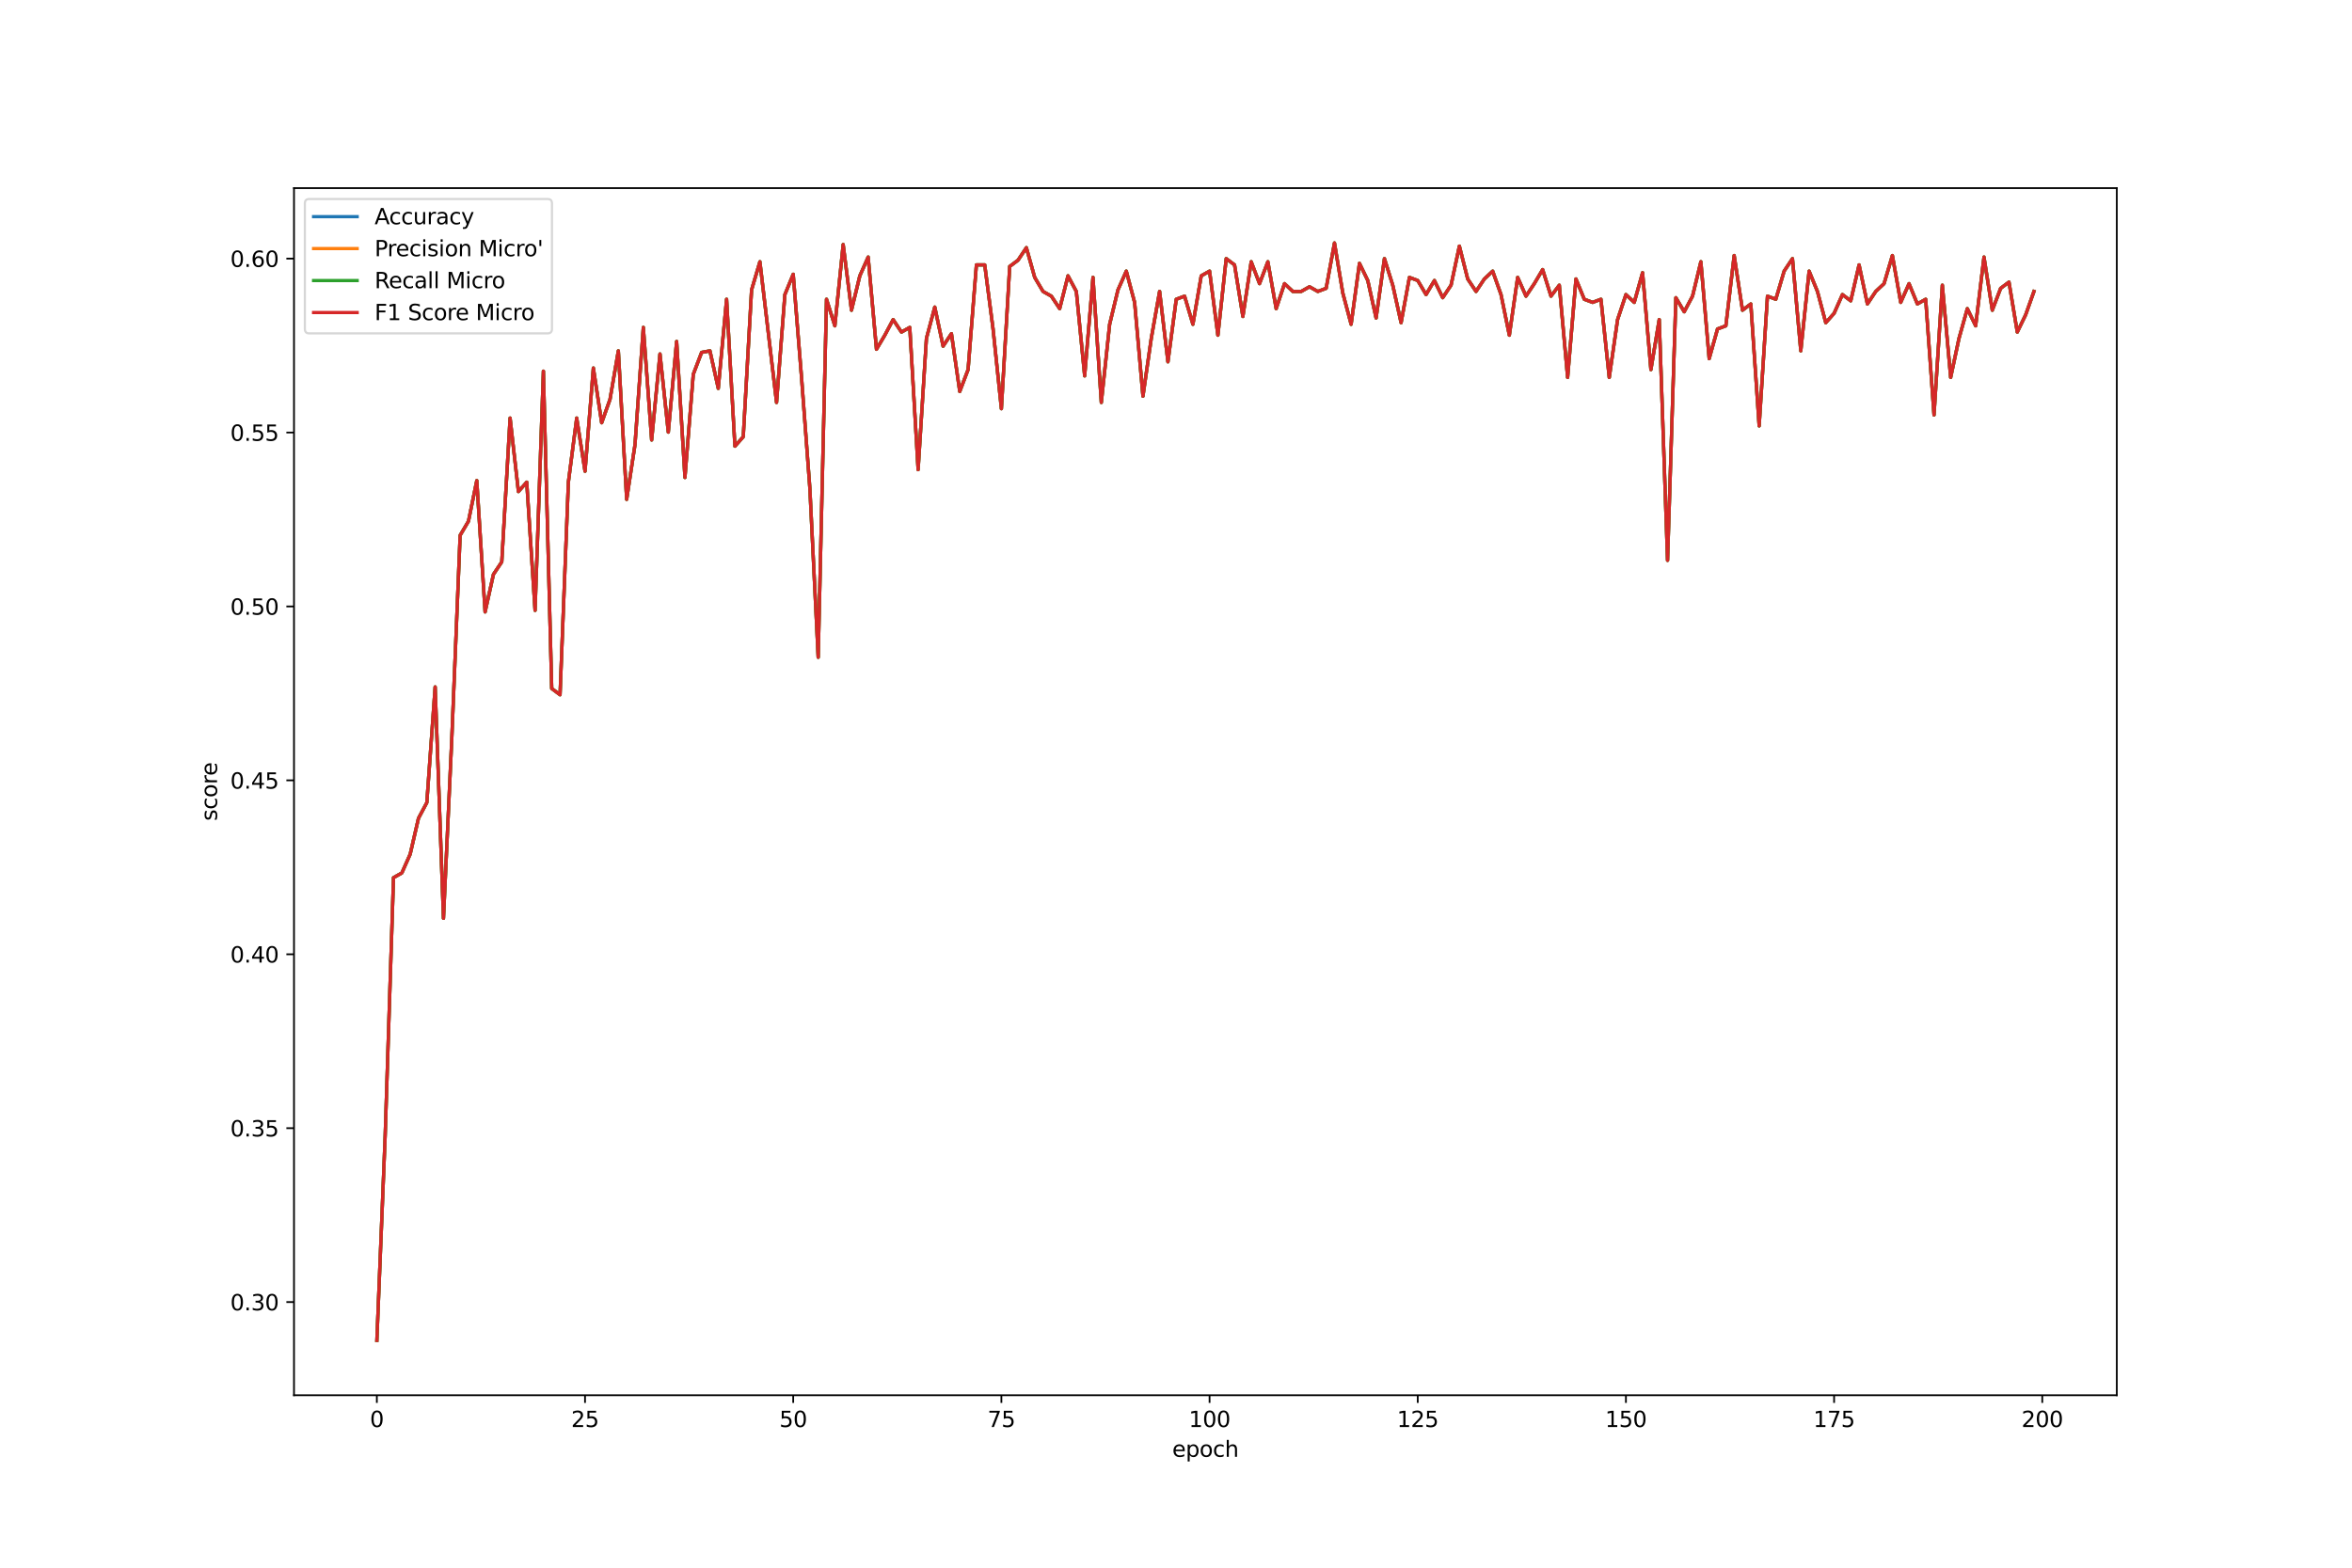 <?xml version="1.0" encoding="utf-8" standalone="no"?>
<!DOCTYPE svg PUBLIC "-//W3C//DTD SVG 1.1//EN"
  "http://www.w3.org/Graphics/SVG/1.1/DTD/svg11.dtd">
<svg xmlns:xlink="http://www.w3.org/1999/xlink" width="1080pt" height="720pt" viewBox="0 0 1080 720" xmlns="http://www.w3.org/2000/svg" version="1.1">
 <defs>
  <style type="text/css">*{stroke-linejoin: round; stroke-linecap: butt}</style>
 </defs>
 <g id="figure_1">
  <g id="patch_1">
   <path d="M 0 720 
L 1080 720 
L 1080 0 
L 0 0 
z
" style="fill: #ffffff"/>
  </g>
  <g id="axes_1">
   <g id="patch_2">
    <path d="M 135 640.8 
L 972 640.8 
L 972 86.4 
L 135 86.4 
z
" style="fill: #ffffff"/>
   </g>
   <g id="matplotlib.axis_1">
    <g id="xtick_1">
     <g id="line2d_1">
      <defs>
       <path id="me32372f3e8" d="M 0 0 
L 0 3.5 
" style="stroke: #000000; stroke-width: 0.8"/>
      </defs>
      <g>
       <use xlink:href="#me32372f3e8" x="173.045" y="640.8" style="stroke: #000000; stroke-width: 0.8"/>
      </g>
     </g>
     <g id="text_1">
      <!-- 0 -->
      <g transform="translate(169.864 655.398) scale(0.1 -0.1)">
       <defs>
        <path id="DejaVuSans-30" d="M 2034 4250 
Q 1547 4250 1301 3770 
Q 1056 3291 1056 2328 
Q 1056 1369 1301 889 
Q 1547 409 2034 409 
Q 2525 409 2770 889 
Q 3016 1369 3016 2328 
Q 3016 3291 2770 3770 
Q 2525 4250 2034 4250 
z
M 2034 4750 
Q 2819 4750 3233 4129 
Q 3647 3509 3647 2328 
Q 3647 1150 3233 529 
Q 2819 -91 2034 -91 
Q 1250 -91 836 529 
Q 422 1150 422 2328 
Q 422 3509 836 4129 
Q 1250 4750 2034 4750 
z
" transform="scale(0.016)"/>
       </defs>
       <use xlink:href="#DejaVuSans-30"/>
      </g>
     </g>
    </g>
    <g id="xtick_2">
     <g id="line2d_2">
      <g>
       <use xlink:href="#me32372f3e8" x="268.637" y="640.8" style="stroke: #000000; stroke-width: 0.8"/>
      </g>
     </g>
     <g id="text_2">
      <!-- 25 -->
      <g transform="translate(262.275 655.398) scale(0.1 -0.1)">
       <defs>
        <path id="DejaVuSans-32" d="M 1228 531 
L 3431 531 
L 3431 0 
L 469 0 
L 469 531 
Q 828 903 1448 1529 
Q 2069 2156 2228 2338 
Q 2531 2678 2651 2914 
Q 2772 3150 2772 3378 
Q 2772 3750 2511 3984 
Q 2250 4219 1831 4219 
Q 1534 4219 1204 4116 
Q 875 4013 500 3803 
L 500 4441 
Q 881 4594 1212 4672 
Q 1544 4750 1819 4750 
Q 2544 4750 2975 4387 
Q 3406 4025 3406 3419 
Q 3406 3131 3298 2873 
Q 3191 2616 2906 2266 
Q 2828 2175 2409 1742 
Q 1991 1309 1228 531 
z
" transform="scale(0.016)"/>
        <path id="DejaVuSans-35" d="M 691 4666 
L 3169 4666 
L 3169 4134 
L 1269 4134 
L 1269 2991 
Q 1406 3038 1543 3061 
Q 1681 3084 1819 3084 
Q 2600 3084 3056 2656 
Q 3513 2228 3513 1497 
Q 3513 744 3044 326 
Q 2575 -91 1722 -91 
Q 1428 -91 1123 -41 
Q 819 9 494 109 
L 494 744 
Q 775 591 1075 516 
Q 1375 441 1709 441 
Q 2250 441 2565 725 
Q 2881 1009 2881 1497 
Q 2881 1984 2565 2268 
Q 2250 2553 1709 2553 
Q 1456 2553 1204 2497 
Q 953 2441 691 2322 
L 691 4666 
z
" transform="scale(0.016)"/>
       </defs>
       <use xlink:href="#DejaVuSans-32"/>
       <use xlink:href="#DejaVuSans-35" x="63.623"/>
      </g>
     </g>
    </g>
    <g id="xtick_3">
     <g id="line2d_3">
      <g>
       <use xlink:href="#me32372f3e8" x="364.229" y="640.8" style="stroke: #000000; stroke-width: 0.8"/>
      </g>
     </g>
     <g id="text_3">
      <!-- 50 -->
      <g transform="translate(357.866 655.398) scale(0.1 -0.1)">
       <use xlink:href="#DejaVuSans-35"/>
       <use xlink:href="#DejaVuSans-30" x="63.623"/>
      </g>
     </g>
    </g>
    <g id="xtick_4">
     <g id="line2d_4">
      <g>
       <use xlink:href="#me32372f3e8" x="459.82" y="640.8" style="stroke: #000000; stroke-width: 0.8"/>
      </g>
     </g>
     <g id="text_4">
      <!-- 75 -->
      <g transform="translate(453.458 655.398) scale(0.1 -0.1)">
       <defs>
        <path id="DejaVuSans-37" d="M 525 4666 
L 3525 4666 
L 3525 4397 
L 1831 0 
L 1172 0 
L 2766 4134 
L 525 4134 
L 525 4666 
z
" transform="scale(0.016)"/>
       </defs>
       <use xlink:href="#DejaVuSans-37"/>
       <use xlink:href="#DejaVuSans-35" x="63.623"/>
      </g>
     </g>
    </g>
    <g id="xtick_5">
     <g id="line2d_5">
      <g>
       <use xlink:href="#me32372f3e8" x="555.412" y="640.8" style="stroke: #000000; stroke-width: 0.8"/>
      </g>
     </g>
     <g id="text_5">
      <!-- 100 -->
      <g transform="translate(545.868 655.398) scale(0.1 -0.1)">
       <defs>
        <path id="DejaVuSans-31" d="M 794 531 
L 1825 531 
L 1825 4091 
L 703 3866 
L 703 4441 
L 1819 4666 
L 2450 4666 
L 2450 531 
L 3481 531 
L 3481 0 
L 794 0 
L 794 531 
z
" transform="scale(0.016)"/>
       </defs>
       <use xlink:href="#DejaVuSans-31"/>
       <use xlink:href="#DejaVuSans-30" x="63.623"/>
       <use xlink:href="#DejaVuSans-30" x="127.246"/>
      </g>
     </g>
    </g>
    <g id="xtick_6">
     <g id="line2d_6">
      <g>
       <use xlink:href="#me32372f3e8" x="651.003" y="640.8" style="stroke: #000000; stroke-width: 0.8"/>
      </g>
     </g>
     <g id="text_6">
      <!-- 125 -->
      <g transform="translate(641.46 655.398) scale(0.1 -0.1)">
       <use xlink:href="#DejaVuSans-31"/>
       <use xlink:href="#DejaVuSans-32" x="63.623"/>
       <use xlink:href="#DejaVuSans-35" x="127.246"/>
      </g>
     </g>
    </g>
    <g id="xtick_7">
     <g id="line2d_7">
      <g>
       <use xlink:href="#me32372f3e8" x="746.595" y="640.8" style="stroke: #000000; stroke-width: 0.8"/>
      </g>
     </g>
     <g id="text_7">
      <!-- 150 -->
      <g transform="translate(737.051 655.398) scale(0.1 -0.1)">
       <use xlink:href="#DejaVuSans-31"/>
       <use xlink:href="#DejaVuSans-35" x="63.623"/>
       <use xlink:href="#DejaVuSans-30" x="127.246"/>
      </g>
     </g>
    </g>
    <g id="xtick_8">
     <g id="line2d_8">
      <g>
       <use xlink:href="#me32372f3e8" x="842.187" y="640.8" style="stroke: #000000; stroke-width: 0.8"/>
      </g>
     </g>
     <g id="text_8">
      <!-- 175 -->
      <g transform="translate(832.643 655.398) scale(0.1 -0.1)">
       <use xlink:href="#DejaVuSans-31"/>
       <use xlink:href="#DejaVuSans-37" x="63.623"/>
       <use xlink:href="#DejaVuSans-35" x="127.246"/>
      </g>
     </g>
    </g>
    <g id="xtick_9">
     <g id="line2d_9">
      <g>
       <use xlink:href="#me32372f3e8" x="937.778" y="640.8" style="stroke: #000000; stroke-width: 0.8"/>
      </g>
     </g>
     <g id="text_9">
      <!-- 200 -->
      <g transform="translate(928.234 655.398) scale(0.1 -0.1)">
       <use xlink:href="#DejaVuSans-32"/>
       <use xlink:href="#DejaVuSans-30" x="63.623"/>
       <use xlink:href="#DejaVuSans-30" x="127.246"/>
      </g>
     </g>
    </g>
    <g id="text_10">
     <!-- epoch -->
     <g transform="translate(538.272 669.077) scale(0.1 -0.1)">
      <defs>
       <path id="DejaVuSans-65" d="M 3597 1894 
L 3597 1613 
L 953 1613 
Q 991 1019 1311 708 
Q 1631 397 2203 397 
Q 2534 397 2845 478 
Q 3156 559 3463 722 
L 3463 178 
Q 3153 47 2828 -22 
Q 2503 -91 2169 -91 
Q 1331 -91 842 396 
Q 353 884 353 1716 
Q 353 2575 817 3079 
Q 1281 3584 2069 3584 
Q 2775 3584 3186 3129 
Q 3597 2675 3597 1894 
z
M 3022 2063 
Q 3016 2534 2758 2815 
Q 2500 3097 2075 3097 
Q 1594 3097 1305 2825 
Q 1016 2553 972 2059 
L 3022 2063 
z
" transform="scale(0.016)"/>
       <path id="DejaVuSans-70" d="M 1159 525 
L 1159 -1331 
L 581 -1331 
L 581 3500 
L 1159 3500 
L 1159 2969 
Q 1341 3281 1617 3432 
Q 1894 3584 2278 3584 
Q 2916 3584 3314 3078 
Q 3713 2572 3713 1747 
Q 3713 922 3314 415 
Q 2916 -91 2278 -91 
Q 1894 -91 1617 61 
Q 1341 213 1159 525 
z
M 3116 1747 
Q 3116 2381 2855 2742 
Q 2594 3103 2138 3103 
Q 1681 3103 1420 2742 
Q 1159 2381 1159 1747 
Q 1159 1113 1420 752 
Q 1681 391 2138 391 
Q 2594 391 2855 752 
Q 3116 1113 3116 1747 
z
" transform="scale(0.016)"/>
       <path id="DejaVuSans-6f" d="M 1959 3097 
Q 1497 3097 1228 2736 
Q 959 2375 959 1747 
Q 959 1119 1226 758 
Q 1494 397 1959 397 
Q 2419 397 2687 759 
Q 2956 1122 2956 1747 
Q 2956 2369 2687 2733 
Q 2419 3097 1959 3097 
z
M 1959 3584 
Q 2709 3584 3137 3096 
Q 3566 2609 3566 1747 
Q 3566 888 3137 398 
Q 2709 -91 1959 -91 
Q 1206 -91 779 398 
Q 353 888 353 1747 
Q 353 2609 779 3096 
Q 1206 3584 1959 3584 
z
" transform="scale(0.016)"/>
       <path id="DejaVuSans-63" d="M 3122 3366 
L 3122 2828 
Q 2878 2963 2633 3030 
Q 2388 3097 2138 3097 
Q 1578 3097 1268 2742 
Q 959 2388 959 1747 
Q 959 1106 1268 751 
Q 1578 397 2138 397 
Q 2388 397 2633 464 
Q 2878 531 3122 666 
L 3122 134 
Q 2881 22 2623 -34 
Q 2366 -91 2075 -91 
Q 1284 -91 818 406 
Q 353 903 353 1747 
Q 353 2603 823 3093 
Q 1294 3584 2113 3584 
Q 2378 3584 2631 3529 
Q 2884 3475 3122 3366 
z
" transform="scale(0.016)"/>
       <path id="DejaVuSans-68" d="M 3513 2113 
L 3513 0 
L 2938 0 
L 2938 2094 
Q 2938 2591 2744 2837 
Q 2550 3084 2163 3084 
Q 1697 3084 1428 2787 
Q 1159 2491 1159 1978 
L 1159 0 
L 581 0 
L 581 4863 
L 1159 4863 
L 1159 2956 
Q 1366 3272 1645 3428 
Q 1925 3584 2291 3584 
Q 2894 3584 3203 3211 
Q 3513 2838 3513 2113 
z
" transform="scale(0.016)"/>
      </defs>
      <use xlink:href="#DejaVuSans-65"/>
      <use xlink:href="#DejaVuSans-70" x="61.523"/>
      <use xlink:href="#DejaVuSans-6f" x="125"/>
      <use xlink:href="#DejaVuSans-63" x="186.182"/>
      <use xlink:href="#DejaVuSans-68" x="241.162"/>
     </g>
    </g>
   </g>
   <g id="matplotlib.axis_2">
    <g id="ytick_1">
     <g id="line2d_10">
      <defs>
       <path id="m7e1ed9455b" d="M 0 0 
L -3.5 0 
" style="stroke: #000000; stroke-width: 0.8"/>
      </defs>
      <g>
       <use xlink:href="#m7e1ed9455b" x="135" y="598.01" style="stroke: #000000; stroke-width: 0.8"/>
      </g>
     </g>
     <g id="text_11">
      <!-- 0.30 -->
      <g transform="translate(105.734 601.809) scale(0.1 -0.1)">
       <defs>
        <path id="DejaVuSans-2e" d="M 684 794 
L 1344 794 
L 1344 0 
L 684 0 
L 684 794 
z
" transform="scale(0.016)"/>
        <path id="DejaVuSans-33" d="M 2597 2516 
Q 3050 2419 3304 2112 
Q 3559 1806 3559 1356 
Q 3559 666 3084 287 
Q 2609 -91 1734 -91 
Q 1441 -91 1130 -33 
Q 819 25 488 141 
L 488 750 
Q 750 597 1062 519 
Q 1375 441 1716 441 
Q 2309 441 2620 675 
Q 2931 909 2931 1356 
Q 2931 1769 2642 2001 
Q 2353 2234 1838 2234 
L 1294 2234 
L 1294 2753 
L 1863 2753 
Q 2328 2753 2575 2939 
Q 2822 3125 2822 3475 
Q 2822 3834 2567 4026 
Q 2313 4219 1838 4219 
Q 1578 4219 1281 4162 
Q 984 4106 628 3988 
L 628 4550 
Q 988 4650 1302 4700 
Q 1616 4750 1894 4750 
Q 2613 4750 3031 4423 
Q 3450 4097 3450 3541 
Q 3450 3153 3228 2886 
Q 3006 2619 2597 2516 
z
" transform="scale(0.016)"/>
       </defs>
       <use xlink:href="#DejaVuSans-30"/>
       <use xlink:href="#DejaVuSans-2e" x="63.623"/>
       <use xlink:href="#DejaVuSans-33" x="95.41"/>
       <use xlink:href="#DejaVuSans-30" x="159.033"/>
      </g>
     </g>
    </g>
    <g id="ytick_2">
     <g id="line2d_11">
      <g>
       <use xlink:href="#m7e1ed9455b" x="135" y="518.138" style="stroke: #000000; stroke-width: 0.8"/>
      </g>
     </g>
     <g id="text_12">
      <!-- 0.35 -->
      <g transform="translate(105.734 521.938) scale(0.1 -0.1)">
       <use xlink:href="#DejaVuSans-30"/>
       <use xlink:href="#DejaVuSans-2e" x="63.623"/>
       <use xlink:href="#DejaVuSans-33" x="95.41"/>
       <use xlink:href="#DejaVuSans-35" x="159.033"/>
      </g>
     </g>
    </g>
    <g id="ytick_3">
     <g id="line2d_12">
      <g>
       <use xlink:href="#m7e1ed9455b" x="135" y="438.267" style="stroke: #000000; stroke-width: 0.8"/>
      </g>
     </g>
     <g id="text_13">
      <!-- 0.40 -->
      <g transform="translate(105.734 442.066) scale(0.1 -0.1)">
       <defs>
        <path id="DejaVuSans-34" d="M 2419 4116 
L 825 1625 
L 2419 1625 
L 2419 4116 
z
M 2253 4666 
L 3047 4666 
L 3047 1625 
L 3713 1625 
L 3713 1100 
L 3047 1100 
L 3047 0 
L 2419 0 
L 2419 1100 
L 313 1100 
L 313 1709 
L 2253 4666 
z
" transform="scale(0.016)"/>
       </defs>
       <use xlink:href="#DejaVuSans-30"/>
       <use xlink:href="#DejaVuSans-2e" x="63.623"/>
       <use xlink:href="#DejaVuSans-34" x="95.41"/>
       <use xlink:href="#DejaVuSans-30" x="159.033"/>
      </g>
     </g>
    </g>
    <g id="ytick_4">
     <g id="line2d_13">
      <g>
       <use xlink:href="#m7e1ed9455b" x="135" y="358.395" style="stroke: #000000; stroke-width: 0.8"/>
      </g>
     </g>
     <g id="text_14">
      <!-- 0.45 -->
      <g transform="translate(105.734 362.194) scale(0.1 -0.1)">
       <use xlink:href="#DejaVuSans-30"/>
       <use xlink:href="#DejaVuSans-2e" x="63.623"/>
       <use xlink:href="#DejaVuSans-34" x="95.41"/>
       <use xlink:href="#DejaVuSans-35" x="159.033"/>
      </g>
     </g>
    </g>
    <g id="ytick_5">
     <g id="line2d_14">
      <g>
       <use xlink:href="#m7e1ed9455b" x="135" y="278.523" style="stroke: #000000; stroke-width: 0.8"/>
      </g>
     </g>
     <g id="text_15">
      <!-- 0.50 -->
      <g transform="translate(105.734 282.322) scale(0.1 -0.1)">
       <use xlink:href="#DejaVuSans-30"/>
       <use xlink:href="#DejaVuSans-2e" x="63.623"/>
       <use xlink:href="#DejaVuSans-35" x="95.41"/>
       <use xlink:href="#DejaVuSans-30" x="159.033"/>
      </g>
     </g>
    </g>
    <g id="ytick_6">
     <g id="line2d_15">
      <g>
       <use xlink:href="#m7e1ed9455b" x="135" y="198.651" style="stroke: #000000; stroke-width: 0.8"/>
      </g>
     </g>
     <g id="text_16">
      <!-- 0.55 -->
      <g transform="translate(105.734 202.451) scale(0.1 -0.1)">
       <use xlink:href="#DejaVuSans-30"/>
       <use xlink:href="#DejaVuSans-2e" x="63.623"/>
       <use xlink:href="#DejaVuSans-35" x="95.41"/>
       <use xlink:href="#DejaVuSans-35" x="159.033"/>
      </g>
     </g>
    </g>
    <g id="ytick_7">
     <g id="line2d_16">
      <g>
       <use xlink:href="#m7e1ed9455b" x="135" y="118.779" style="stroke: #000000; stroke-width: 0.8"/>
      </g>
     </g>
     <g id="text_17">
      <!-- 0.60 -->
      <g transform="translate(105.734 122.579) scale(0.1 -0.1)">
       <defs>
        <path id="DejaVuSans-36" d="M 2113 2584 
Q 1688 2584 1439 2293 
Q 1191 2003 1191 1497 
Q 1191 994 1439 701 
Q 1688 409 2113 409 
Q 2538 409 2786 701 
Q 3034 994 3034 1497 
Q 3034 2003 2786 2293 
Q 2538 2584 2113 2584 
z
M 3366 4563 
L 3366 3988 
Q 3128 4100 2886 4159 
Q 2644 4219 2406 4219 
Q 1781 4219 1451 3797 
Q 1122 3375 1075 2522 
Q 1259 2794 1537 2939 
Q 1816 3084 2150 3084 
Q 2853 3084 3261 2657 
Q 3669 2231 3669 1497 
Q 3669 778 3244 343 
Q 2819 -91 2113 -91 
Q 1303 -91 875 529 
Q 447 1150 447 2328 
Q 447 3434 972 4092 
Q 1497 4750 2381 4750 
Q 2619 4750 2861 4703 
Q 3103 4656 3366 4563 
z
" transform="scale(0.016)"/>
       </defs>
       <use xlink:href="#DejaVuSans-30"/>
       <use xlink:href="#DejaVuSans-2e" x="63.623"/>
       <use xlink:href="#DejaVuSans-36" x="95.41"/>
       <use xlink:href="#DejaVuSans-30" x="159.033"/>
      </g>
     </g>
    </g>
    <g id="text_18">
     <!-- score -->
     <g transform="translate(99.655 377.033) rotate(-90) scale(0.1 -0.1)">
      <defs>
       <path id="DejaVuSans-73" d="M 2834 3397 
L 2834 2853 
Q 2591 2978 2328 3040 
Q 2066 3103 1784 3103 
Q 1356 3103 1142 2972 
Q 928 2841 928 2578 
Q 928 2378 1081 2264 
Q 1234 2150 1697 2047 
L 1894 2003 
Q 2506 1872 2764 1633 
Q 3022 1394 3022 966 
Q 3022 478 2636 193 
Q 2250 -91 1575 -91 
Q 1294 -91 989 -36 
Q 684 19 347 128 
L 347 722 
Q 666 556 975 473 
Q 1284 391 1588 391 
Q 1994 391 2212 530 
Q 2431 669 2431 922 
Q 2431 1156 2273 1281 
Q 2116 1406 1581 1522 
L 1381 1569 
Q 847 1681 609 1914 
Q 372 2147 372 2553 
Q 372 3047 722 3315 
Q 1072 3584 1716 3584 
Q 2034 3584 2315 3537 
Q 2597 3491 2834 3397 
z
" transform="scale(0.016)"/>
       <path id="DejaVuSans-72" d="M 2631 2963 
Q 2534 3019 2420 3045 
Q 2306 3072 2169 3072 
Q 1681 3072 1420 2755 
Q 1159 2438 1159 1844 
L 1159 0 
L 581 0 
L 581 3500 
L 1159 3500 
L 1159 2956 
Q 1341 3275 1631 3429 
Q 1922 3584 2338 3584 
Q 2397 3584 2469 3576 
Q 2541 3569 2628 3553 
L 2631 2963 
z
" transform="scale(0.016)"/>
      </defs>
      <use xlink:href="#DejaVuSans-73"/>
      <use xlink:href="#DejaVuSans-63" x="52.1"/>
      <use xlink:href="#DejaVuSans-6f" x="107.08"/>
      <use xlink:href="#DejaVuSans-72" x="168.262"/>
      <use xlink:href="#DejaVuSans-65" x="207.125"/>
     </g>
    </g>
   </g>
   <g id="line2d_17">
    <path d="M 173.045 615.6 
L 176.869 521.549 
L 180.693 403.087 
L 184.516 400.933 
L 188.34 392.318 
L 192.164 375.805 
L 195.987 368.626 
L 199.811 315.497 
L 203.635 421.754 
L 207.458 339.19 
L 211.282 245.856 
L 215.106 239.395 
L 218.929 220.728 
L 222.753 281.036 
L 226.577 263.805 
L 230.4 258.062 
L 234.224 192.01 
L 238.048 225.754 
L 241.871 221.446 
L 245.695 280.318 
L 249.519 170.472 
L 253.342 316.215 
L 257.166 319.087 
L 260.99 221.446 
L 264.813 192.01 
L 268.637 216.421 
L 272.461 169.036 
L 276.284 194.164 
L 280.108 183.395 
L 283.932 161.138 
L 287.755 229.344 
L 291.579 204.215 
L 295.403 150.369 
L 299.226 202.062 
L 303.05 162.574 
L 306.874 198.472 
L 310.697 156.831 
L 314.521 219.292 
L 318.345 171.908 
L 322.168 161.856 
L 325.992 161.138 
L 329.816 178.369 
L 333.639 137.446 
L 337.463 204.933 
L 341.287 200.626 
L 345.11 133.138 
L 348.934 120.215 
L 356.581 184.831 
L 360.405 135.292 
L 364.229 125.959 
L 368.052 173.344 
L 371.876 224.318 
L 375.7 301.856 
L 379.523 137.446 
L 383.347 149.651 
L 387.171 112.318 
L 390.994 142.472 
L 394.818 126.677 
L 398.642 118.062 
L 402.465 160.421 
L 406.289 153.959 
L 410.113 146.779 
L 413.936 152.523 
L 417.76 150.369 
L 421.584 215.703 
L 425.407 155.395 
L 429.231 141.036 
L 433.055 158.985 
L 436.878 153.241 
L 440.702 179.805 
L 444.526 169.754 
L 448.349 121.651 
L 452.173 121.651 
L 455.997 151.087 
L 459.82 187.703 
L 463.644 122.369 
L 467.468 119.497 
L 471.291 113.754 
L 475.115 127.395 
L 478.939 133.856 
L 482.762 136.01 
L 486.586 141.754 
L 490.41 126.677 
L 494.233 133.856 
L 498.057 172.626 
L 501.881 127.395 
L 505.704 184.831 
L 509.528 148.933 
L 513.352 133.138 
L 517.175 124.523 
L 520.999 138.882 
L 524.823 181.959 
L 528.646 155.395 
L 532.47 133.856 
L 536.294 166.164 
L 540.117 137.446 
L 543.941 136.01 
L 547.765 148.933 
L 551.588 126.677 
L 555.412 124.523 
L 559.235 153.959 
L 563.059 118.779 
L 566.883 121.651 
L 570.706 145.344 
L 574.53 120.215 
L 578.354 130.267 
L 582.177 120.215 
L 586.001 141.754 
L 589.825 130.267 
L 593.648 133.856 
L 597.472 133.856 
L 601.296 131.703 
L 605.119 133.856 
L 608.943 132.421 
L 612.767 111.6 
L 616.59 134.574 
L 620.414 148.933 
L 624.238 120.933 
L 628.061 128.831 
L 631.885 146.062 
L 635.709 118.779 
L 639.532 130.985 
L 643.356 148.215 
L 647.18 127.395 
L 651.003 128.831 
L 654.827 135.292 
L 658.651 128.831 
L 662.474 136.728 
L 666.298 130.985 
L 670.122 113.036 
L 673.945 128.113 
L 677.769 133.856 
L 681.593 128.113 
L 685.416 124.523 
L 689.24 135.292 
L 693.064 153.959 
L 696.887 127.395 
L 700.711 136.01 
L 704.535 130.267 
L 708.358 123.805 
L 712.182 136.01 
L 716.006 130.985 
L 719.829 173.344 
L 723.653 128.113 
L 727.477 137.446 
L 731.3 138.882 
L 735.124 137.446 
L 738.948 173.344 
L 742.771 146.779 
L 746.595 135.292 
L 750.419 138.882 
L 754.242 125.241 
L 758.066 169.754 
L 761.89 146.779 
L 765.713 257.344 
L 769.537 136.728 
L 773.361 143.19 
L 777.184 136.01 
L 781.008 120.215 
L 784.832 164.728 
L 788.655 151.087 
L 792.479 149.651 
L 796.303 117.344 
L 800.126 142.472 
L 803.95 139.6 
L 807.774 195.6 
L 811.597 136.01 
L 815.421 137.446 
L 819.245 124.523 
L 823.068 118.779 
L 826.892 161.138 
L 830.716 124.523 
L 834.539 133.856 
L 838.363 148.215 
L 842.187 143.908 
L 846.01 135.292 
L 849.834 138.164 
L 853.658 121.651 
L 857.481 139.6 
L 861.305 133.856 
L 865.129 130.267 
L 868.952 117.344 
L 872.776 138.882 
L 876.6 130.267 
L 880.423 139.6 
L 884.247 137.446 
L 888.071 190.574 
L 891.894 130.985 
L 895.718 173.344 
L 899.542 155.395 
L 903.365 141.754 
L 907.189 149.651 
L 911.013 118.062 
L 914.836 142.472 
L 918.66 132.421 
L 922.484 129.549 
L 926.307 152.523 
L 930.131 144.626 
L 933.955 133.856 
L 933.955 133.856 
" clip-path="url(#pfa669bad82)" style="fill: none; stroke: #1f77b4; stroke-width: 1.5; stroke-linecap: square"/>
   </g>
   <g id="line2d_18">
    <path d="M 173.045 615.6 
L 176.869 521.549 
L 180.693 403.087 
L 184.516 400.933 
L 188.34 392.318 
L 192.164 375.805 
L 195.987 368.626 
L 199.811 315.497 
L 203.635 421.754 
L 207.458 339.19 
L 211.282 245.856 
L 215.106 239.395 
L 218.929 220.728 
L 222.753 281.036 
L 226.577 263.805 
L 230.4 258.062 
L 234.224 192.01 
L 238.048 225.754 
L 241.871 221.446 
L 245.695 280.318 
L 249.519 170.472 
L 253.342 316.215 
L 257.166 319.087 
L 260.99 221.446 
L 264.813 192.01 
L 268.637 216.421 
L 272.461 169.036 
L 276.284 194.164 
L 280.108 183.395 
L 283.932 161.138 
L 287.755 229.344 
L 291.579 204.215 
L 295.403 150.369 
L 299.226 202.062 
L 303.05 162.574 
L 306.874 198.472 
L 310.697 156.831 
L 314.521 219.292 
L 318.345 171.908 
L 322.168 161.856 
L 325.992 161.138 
L 329.816 178.369 
L 333.639 137.446 
L 337.463 204.933 
L 341.287 200.626 
L 345.11 133.138 
L 348.934 120.215 
L 356.581 184.831 
L 360.405 135.292 
L 364.229 125.959 
L 368.052 173.344 
L 371.876 224.318 
L 375.7 301.856 
L 379.523 137.446 
L 383.347 149.651 
L 387.171 112.318 
L 390.994 142.472 
L 394.818 126.677 
L 398.642 118.062 
L 402.465 160.421 
L 406.289 153.959 
L 410.113 146.779 
L 413.936 152.523 
L 417.76 150.369 
L 421.584 215.703 
L 425.407 155.395 
L 429.231 141.036 
L 433.055 158.985 
L 436.878 153.241 
L 440.702 179.805 
L 444.526 169.754 
L 448.349 121.651 
L 452.173 121.651 
L 455.997 151.087 
L 459.82 187.703 
L 463.644 122.369 
L 467.468 119.497 
L 471.291 113.754 
L 475.115 127.395 
L 478.939 133.856 
L 482.762 136.01 
L 486.586 141.754 
L 490.41 126.677 
L 494.233 133.856 
L 498.057 172.626 
L 501.881 127.395 
L 505.704 184.831 
L 509.528 148.933 
L 513.352 133.138 
L 517.175 124.523 
L 520.999 138.882 
L 524.823 181.959 
L 528.646 155.395 
L 532.47 133.856 
L 536.294 166.164 
L 540.117 137.446 
L 543.941 136.01 
L 547.765 148.933 
L 551.588 126.677 
L 555.412 124.523 
L 559.235 153.959 
L 563.059 118.779 
L 566.883 121.651 
L 570.706 145.344 
L 574.53 120.215 
L 578.354 130.267 
L 582.177 120.215 
L 586.001 141.754 
L 589.825 130.267 
L 593.648 133.856 
L 597.472 133.856 
L 601.296 131.703 
L 605.119 133.856 
L 608.943 132.421 
L 612.767 111.6 
L 616.59 134.574 
L 620.414 148.933 
L 624.238 120.933 
L 628.061 128.831 
L 631.885 146.062 
L 635.709 118.779 
L 639.532 130.985 
L 643.356 148.215 
L 647.18 127.395 
L 651.003 128.831 
L 654.827 135.292 
L 658.651 128.831 
L 662.474 136.728 
L 666.298 130.985 
L 670.122 113.036 
L 673.945 128.113 
L 677.769 133.856 
L 681.593 128.113 
L 685.416 124.523 
L 689.24 135.292 
L 693.064 153.959 
L 696.887 127.395 
L 700.711 136.01 
L 704.535 130.267 
L 708.358 123.805 
L 712.182 136.01 
L 716.006 130.985 
L 719.829 173.344 
L 723.653 128.113 
L 727.477 137.446 
L 731.3 138.882 
L 735.124 137.446 
L 738.948 173.344 
L 742.771 146.779 
L 746.595 135.292 
L 750.419 138.882 
L 754.242 125.241 
L 758.066 169.754 
L 761.89 146.779 
L 765.713 257.344 
L 769.537 136.728 
L 773.361 143.19 
L 777.184 136.01 
L 781.008 120.215 
L 784.832 164.728 
L 788.655 151.087 
L 792.479 149.651 
L 796.303 117.344 
L 800.126 142.472 
L 803.95 139.6 
L 807.774 195.6 
L 811.597 136.01 
L 815.421 137.446 
L 819.245 124.523 
L 823.068 118.779 
L 826.892 161.138 
L 830.716 124.523 
L 834.539 133.856 
L 838.363 148.215 
L 842.187 143.908 
L 846.01 135.292 
L 849.834 138.164 
L 853.658 121.651 
L 857.481 139.6 
L 861.305 133.856 
L 865.129 130.267 
L 868.952 117.344 
L 872.776 138.882 
L 876.6 130.267 
L 880.423 139.6 
L 884.247 137.446 
L 888.071 190.574 
L 891.894 130.985 
L 895.718 173.344 
L 899.542 155.395 
L 903.365 141.754 
L 907.189 149.651 
L 911.013 118.062 
L 914.836 142.472 
L 918.66 132.421 
L 922.484 129.549 
L 926.307 152.523 
L 930.131 144.626 
L 933.955 133.856 
L 933.955 133.856 
" clip-path="url(#pfa669bad82)" style="fill: none; stroke: #ff7f0e; stroke-width: 1.5; stroke-linecap: square"/>
   </g>
   <g id="line2d_19">
    <path d="M 173.045 615.6 
L 176.869 521.549 
L 180.693 403.087 
L 184.516 400.933 
L 188.34 392.318 
L 192.164 375.805 
L 195.987 368.626 
L 199.811 315.497 
L 203.635 421.754 
L 207.458 339.19 
L 211.282 245.856 
L 215.106 239.395 
L 218.929 220.728 
L 222.753 281.036 
L 226.577 263.805 
L 230.4 258.062 
L 234.224 192.01 
L 238.048 225.754 
L 241.871 221.446 
L 245.695 280.318 
L 249.519 170.472 
L 253.342 316.215 
L 257.166 319.087 
L 260.99 221.446 
L 264.813 192.01 
L 268.637 216.421 
L 272.461 169.036 
L 276.284 194.164 
L 280.108 183.395 
L 283.932 161.138 
L 287.755 229.344 
L 291.579 204.215 
L 295.403 150.369 
L 299.226 202.062 
L 303.05 162.574 
L 306.874 198.472 
L 310.697 156.831 
L 314.521 219.292 
L 318.345 171.908 
L 322.168 161.856 
L 325.992 161.138 
L 329.816 178.369 
L 333.639 137.446 
L 337.463 204.933 
L 341.287 200.626 
L 345.11 133.138 
L 348.934 120.215 
L 356.581 184.831 
L 360.405 135.292 
L 364.229 125.959 
L 368.052 173.344 
L 371.876 224.318 
L 375.7 301.856 
L 379.523 137.446 
L 383.347 149.651 
L 387.171 112.318 
L 390.994 142.472 
L 394.818 126.677 
L 398.642 118.062 
L 402.465 160.421 
L 406.289 153.959 
L 410.113 146.779 
L 413.936 152.523 
L 417.76 150.369 
L 421.584 215.703 
L 425.407 155.395 
L 429.231 141.036 
L 433.055 158.985 
L 436.878 153.241 
L 440.702 179.805 
L 444.526 169.754 
L 448.349 121.651 
L 452.173 121.651 
L 455.997 151.087 
L 459.82 187.703 
L 463.644 122.369 
L 467.468 119.497 
L 471.291 113.754 
L 475.115 127.395 
L 478.939 133.856 
L 482.762 136.01 
L 486.586 141.754 
L 490.41 126.677 
L 494.233 133.856 
L 498.057 172.626 
L 501.881 127.395 
L 505.704 184.831 
L 509.528 148.933 
L 513.352 133.138 
L 517.175 124.523 
L 520.999 138.882 
L 524.823 181.959 
L 528.646 155.395 
L 532.47 133.856 
L 536.294 166.164 
L 540.117 137.446 
L 543.941 136.01 
L 547.765 148.933 
L 551.588 126.677 
L 555.412 124.523 
L 559.235 153.959 
L 563.059 118.779 
L 566.883 121.651 
L 570.706 145.344 
L 574.53 120.215 
L 578.354 130.267 
L 582.177 120.215 
L 586.001 141.754 
L 589.825 130.267 
L 593.648 133.856 
L 597.472 133.856 
L 601.296 131.703 
L 605.119 133.856 
L 608.943 132.421 
L 612.767 111.6 
L 616.59 134.574 
L 620.414 148.933 
L 624.238 120.933 
L 628.061 128.831 
L 631.885 146.062 
L 635.709 118.779 
L 639.532 130.985 
L 643.356 148.215 
L 647.18 127.395 
L 651.003 128.831 
L 654.827 135.292 
L 658.651 128.831 
L 662.474 136.728 
L 666.298 130.985 
L 670.122 113.036 
L 673.945 128.113 
L 677.769 133.856 
L 681.593 128.113 
L 685.416 124.523 
L 689.24 135.292 
L 693.064 153.959 
L 696.887 127.395 
L 700.711 136.01 
L 704.535 130.267 
L 708.358 123.805 
L 712.182 136.01 
L 716.006 130.985 
L 719.829 173.344 
L 723.653 128.113 
L 727.477 137.446 
L 731.3 138.882 
L 735.124 137.446 
L 738.948 173.344 
L 742.771 146.779 
L 746.595 135.292 
L 750.419 138.882 
L 754.242 125.241 
L 758.066 169.754 
L 761.89 146.779 
L 765.713 257.344 
L 769.537 136.728 
L 773.361 143.19 
L 777.184 136.01 
L 781.008 120.215 
L 784.832 164.728 
L 788.655 151.087 
L 792.479 149.651 
L 796.303 117.344 
L 800.126 142.472 
L 803.95 139.6 
L 807.774 195.6 
L 811.597 136.01 
L 815.421 137.446 
L 819.245 124.523 
L 823.068 118.779 
L 826.892 161.138 
L 830.716 124.523 
L 834.539 133.856 
L 838.363 148.215 
L 842.187 143.908 
L 846.01 135.292 
L 849.834 138.164 
L 853.658 121.651 
L 857.481 139.6 
L 861.305 133.856 
L 865.129 130.267 
L 868.952 117.344 
L 872.776 138.882 
L 876.6 130.267 
L 880.423 139.6 
L 884.247 137.446 
L 888.071 190.574 
L 891.894 130.985 
L 895.718 173.344 
L 899.542 155.395 
L 903.365 141.754 
L 907.189 149.651 
L 911.013 118.062 
L 914.836 142.472 
L 918.66 132.421 
L 922.484 129.549 
L 926.307 152.523 
L 930.131 144.626 
L 933.955 133.856 
L 933.955 133.856 
" clip-path="url(#pfa669bad82)" style="fill: none; stroke: #2ca02c; stroke-width: 1.5; stroke-linecap: square"/>
   </g>
   <g id="line2d_20">
    <path d="M 173.045 615.6 
L 176.869 521.549 
L 180.693 403.087 
L 184.516 400.933 
L 188.34 392.318 
L 192.164 375.805 
L 195.987 368.626 
L 199.811 315.497 
L 203.635 421.754 
L 207.458 339.19 
L 211.282 245.856 
L 215.106 239.395 
L 218.929 220.728 
L 222.753 281.036 
L 226.577 263.805 
L 230.4 258.062 
L 234.224 192.01 
L 238.048 225.754 
L 241.871 221.446 
L 245.695 280.318 
L 249.519 170.472 
L 253.342 316.215 
L 257.166 319.087 
L 260.99 221.446 
L 264.813 192.01 
L 268.637 216.421 
L 272.461 169.036 
L 276.284 194.164 
L 280.108 183.395 
L 283.932 161.138 
L 287.755 229.344 
L 291.579 204.215 
L 295.403 150.369 
L 299.226 202.062 
L 303.05 162.574 
L 306.874 198.472 
L 310.697 156.831 
L 314.521 219.292 
L 318.345 171.908 
L 322.168 161.856 
L 325.992 161.138 
L 329.816 178.369 
L 333.639 137.446 
L 337.463 204.933 
L 341.287 200.626 
L 345.11 133.138 
L 348.934 120.215 
L 356.581 184.831 
L 360.405 135.292 
L 364.229 125.959 
L 368.052 173.344 
L 371.876 224.318 
L 375.7 301.856 
L 379.523 137.446 
L 383.347 149.651 
L 387.171 112.318 
L 390.994 142.472 
L 394.818 126.677 
L 398.642 118.062 
L 402.465 160.421 
L 406.289 153.959 
L 410.113 146.779 
L 413.936 152.523 
L 417.76 150.369 
L 421.584 215.703 
L 425.407 155.395 
L 429.231 141.036 
L 433.055 158.985 
L 436.878 153.241 
L 440.702 179.805 
L 444.526 169.754 
L 448.349 121.651 
L 452.173 121.651 
L 455.997 151.087 
L 459.82 187.703 
L 463.644 122.369 
L 467.468 119.497 
L 471.291 113.754 
L 475.115 127.395 
L 478.939 133.856 
L 482.762 136.01 
L 486.586 141.754 
L 490.41 126.677 
L 494.233 133.856 
L 498.057 172.626 
L 501.881 127.395 
L 505.704 184.831 
L 509.528 148.933 
L 513.352 133.138 
L 517.175 124.523 
L 520.999 138.882 
L 524.823 181.959 
L 528.646 155.395 
L 532.47 133.856 
L 536.294 166.164 
L 540.117 137.446 
L 543.941 136.01 
L 547.765 148.933 
L 551.588 126.677 
L 555.412 124.523 
L 559.235 153.959 
L 563.059 118.779 
L 566.883 121.651 
L 570.706 145.344 
L 574.53 120.215 
L 578.354 130.267 
L 582.177 120.215 
L 586.001 141.754 
L 589.825 130.267 
L 593.648 133.856 
L 597.472 133.856 
L 601.296 131.703 
L 605.119 133.856 
L 608.943 132.421 
L 612.767 111.6 
L 616.59 134.574 
L 620.414 148.933 
L 624.238 120.933 
L 628.061 128.831 
L 631.885 146.062 
L 635.709 118.779 
L 639.532 130.985 
L 643.356 148.215 
L 647.18 127.395 
L 651.003 128.831 
L 654.827 135.292 
L 658.651 128.831 
L 662.474 136.728 
L 666.298 130.985 
L 670.122 113.036 
L 673.945 128.113 
L 677.769 133.856 
L 681.593 128.113 
L 685.416 124.523 
L 689.24 135.292 
L 693.064 153.959 
L 696.887 127.395 
L 700.711 136.01 
L 704.535 130.267 
L 708.358 123.805 
L 712.182 136.01 
L 716.006 130.985 
L 719.829 173.344 
L 723.653 128.113 
L 727.477 137.446 
L 731.3 138.882 
L 735.124 137.446 
L 738.948 173.344 
L 742.771 146.779 
L 746.595 135.292 
L 750.419 138.882 
L 754.242 125.241 
L 758.066 169.754 
L 761.89 146.779 
L 765.713 257.344 
L 769.537 136.728 
L 773.361 143.19 
L 777.184 136.01 
L 781.008 120.215 
L 784.832 164.728 
L 788.655 151.087 
L 792.479 149.651 
L 796.303 117.344 
L 800.126 142.472 
L 803.95 139.6 
L 807.774 195.6 
L 811.597 136.01 
L 815.421 137.446 
L 819.245 124.523 
L 823.068 118.779 
L 826.892 161.138 
L 830.716 124.523 
L 834.539 133.856 
L 838.363 148.215 
L 842.187 143.908 
L 846.01 135.292 
L 849.834 138.164 
L 853.658 121.651 
L 857.481 139.6 
L 861.305 133.856 
L 865.129 130.267 
L 868.952 117.344 
L 872.776 138.882 
L 876.6 130.267 
L 880.423 139.6 
L 884.247 137.446 
L 888.071 190.574 
L 891.894 130.985 
L 895.718 173.344 
L 899.542 155.395 
L 903.365 141.754 
L 907.189 149.651 
L 911.013 118.062 
L 914.836 142.472 
L 918.66 132.421 
L 922.484 129.549 
L 926.307 152.523 
L 930.131 144.626 
L 933.955 133.856 
L 933.955 133.856 
" clip-path="url(#pfa669bad82)" style="fill: none; stroke: #d62728; stroke-width: 1.5; stroke-linecap: square"/>
   </g>
   <g id="patch_3">
    <path d="M 135 640.8 
L 135 86.4 
" style="fill: none; stroke: #000000; stroke-width: 0.8; stroke-linejoin: miter; stroke-linecap: square"/>
   </g>
   <g id="patch_4">
    <path d="M 972 640.8 
L 972 86.4 
" style="fill: none; stroke: #000000; stroke-width: 0.8; stroke-linejoin: miter; stroke-linecap: square"/>
   </g>
   <g id="patch_5">
    <path d="M 135 640.8 
L 972 640.8 
" style="fill: none; stroke: #000000; stroke-width: 0.8; stroke-linejoin: miter; stroke-linecap: square"/>
   </g>
   <g id="patch_6">
    <path d="M 135 86.4 
L 972 86.4 
" style="fill: none; stroke: #000000; stroke-width: 0.8; stroke-linejoin: miter; stroke-linecap: square"/>
   </g>
   <g id="legend_1">
    <g id="patch_7">
     <path d="M 142 153.113 
L 251.45 153.113 
Q 253.45 153.113 253.45 151.113 
L 253.45 93.4 
Q 253.45 91.4 251.45 91.4 
L 142 91.4 
Q 140 91.4 140 93.4 
L 140 151.113 
Q 140 153.113 142 153.113 
z
" style="fill: #ffffff; opacity: 0.8; stroke: #cccccc; stroke-linejoin: miter"/>
    </g>
    <g id="line2d_21">
     <path d="M 144 99.498 
L 154 99.498 
L 164 99.498 
" style="fill: none; stroke: #1f77b4; stroke-width: 1.5; stroke-linecap: square"/>
    </g>
    <g id="text_19">
     <!-- Accuracy -->
     <g transform="translate(172 102.998) scale(0.1 -0.1)">
      <defs>
       <path id="DejaVuSans-41" d="M 2188 4044 
L 1331 1722 
L 3047 1722 
L 2188 4044 
z
M 1831 4666 
L 2547 4666 
L 4325 0 
L 3669 0 
L 3244 1197 
L 1141 1197 
L 716 0 
L 50 0 
L 1831 4666 
z
" transform="scale(0.016)"/>
       <path id="DejaVuSans-75" d="M 544 1381 
L 544 3500 
L 1119 3500 
L 1119 1403 
Q 1119 906 1312 657 
Q 1506 409 1894 409 
Q 2359 409 2629 706 
Q 2900 1003 2900 1516 
L 2900 3500 
L 3475 3500 
L 3475 0 
L 2900 0 
L 2900 538 
Q 2691 219 2414 64 
Q 2138 -91 1772 -91 
Q 1169 -91 856 284 
Q 544 659 544 1381 
z
M 1991 3584 
L 1991 3584 
z
" transform="scale(0.016)"/>
       <path id="DejaVuSans-61" d="M 2194 1759 
Q 1497 1759 1228 1600 
Q 959 1441 959 1056 
Q 959 750 1161 570 
Q 1363 391 1709 391 
Q 2188 391 2477 730 
Q 2766 1069 2766 1631 
L 2766 1759 
L 2194 1759 
z
M 3341 1997 
L 3341 0 
L 2766 0 
L 2766 531 
Q 2569 213 2275 61 
Q 1981 -91 1556 -91 
Q 1019 -91 701 211 
Q 384 513 384 1019 
Q 384 1609 779 1909 
Q 1175 2209 1959 2209 
L 2766 2209 
L 2766 2266 
Q 2766 2663 2505 2880 
Q 2244 3097 1772 3097 
Q 1472 3097 1187 3025 
Q 903 2953 641 2809 
L 641 3341 
Q 956 3463 1253 3523 
Q 1550 3584 1831 3584 
Q 2591 3584 2966 3190 
Q 3341 2797 3341 1997 
z
" transform="scale(0.016)"/>
       <path id="DejaVuSans-79" d="M 2059 -325 
Q 1816 -950 1584 -1140 
Q 1353 -1331 966 -1331 
L 506 -1331 
L 506 -850 
L 844 -850 
Q 1081 -850 1212 -737 
Q 1344 -625 1503 -206 
L 1606 56 
L 191 3500 
L 800 3500 
L 1894 763 
L 2988 3500 
L 3597 3500 
L 2059 -325 
z
" transform="scale(0.016)"/>
      </defs>
      <use xlink:href="#DejaVuSans-41"/>
      <use xlink:href="#DejaVuSans-63" x="66.658"/>
      <use xlink:href="#DejaVuSans-63" x="121.639"/>
      <use xlink:href="#DejaVuSans-75" x="176.619"/>
      <use xlink:href="#DejaVuSans-72" x="239.998"/>
      <use xlink:href="#DejaVuSans-61" x="281.111"/>
      <use xlink:href="#DejaVuSans-63" x="342.391"/>
      <use xlink:href="#DejaVuSans-79" x="397.371"/>
     </g>
    </g>
    <g id="line2d_22">
     <path d="M 144 114.177 
L 154 114.177 
L 164 114.177 
" style="fill: none; stroke: #ff7f0e; stroke-width: 1.5; stroke-linecap: square"/>
    </g>
    <g id="text_20">
     <!-- Precision Micro' -->
     <g transform="translate(172 117.677) scale(0.1 -0.1)">
      <defs>
       <path id="DejaVuSans-50" d="M 1259 4147 
L 1259 2394 
L 2053 2394 
Q 2494 2394 2734 2622 
Q 2975 2850 2975 3272 
Q 2975 3691 2734 3919 
Q 2494 4147 2053 4147 
L 1259 4147 
z
M 628 4666 
L 2053 4666 
Q 2838 4666 3239 4311 
Q 3641 3956 3641 3272 
Q 3641 2581 3239 2228 
Q 2838 1875 2053 1875 
L 1259 1875 
L 1259 0 
L 628 0 
L 628 4666 
z
" transform="scale(0.016)"/>
       <path id="DejaVuSans-69" d="M 603 3500 
L 1178 3500 
L 1178 0 
L 603 0 
L 603 3500 
z
M 603 4863 
L 1178 4863 
L 1178 4134 
L 603 4134 
L 603 4863 
z
" transform="scale(0.016)"/>
       <path id="DejaVuSans-6e" d="M 3513 2113 
L 3513 0 
L 2938 0 
L 2938 2094 
Q 2938 2591 2744 2837 
Q 2550 3084 2163 3084 
Q 1697 3084 1428 2787 
Q 1159 2491 1159 1978 
L 1159 0 
L 581 0 
L 581 3500 
L 1159 3500 
L 1159 2956 
Q 1366 3272 1645 3428 
Q 1925 3584 2291 3584 
Q 2894 3584 3203 3211 
Q 3513 2838 3513 2113 
z
" transform="scale(0.016)"/>
       <path id="DejaVuSans-20" transform="scale(0.016)"/>
       <path id="DejaVuSans-4d" d="M 628 4666 
L 1569 4666 
L 2759 1491 
L 3956 4666 
L 4897 4666 
L 4897 0 
L 4281 0 
L 4281 4097 
L 3078 897 
L 2444 897 
L 1241 4097 
L 1241 0 
L 628 0 
L 628 4666 
z
" transform="scale(0.016)"/>
       <path id="DejaVuSans-27" d="M 1147 4666 
L 1147 2931 
L 616 2931 
L 616 4666 
L 1147 4666 
z
" transform="scale(0.016)"/>
      </defs>
      <use xlink:href="#DejaVuSans-50"/>
      <use xlink:href="#DejaVuSans-72" x="58.553"/>
      <use xlink:href="#DejaVuSans-65" x="97.416"/>
      <use xlink:href="#DejaVuSans-63" x="158.939"/>
      <use xlink:href="#DejaVuSans-69" x="213.92"/>
      <use xlink:href="#DejaVuSans-73" x="241.703"/>
      <use xlink:href="#DejaVuSans-69" x="293.803"/>
      <use xlink:href="#DejaVuSans-6f" x="321.586"/>
      <use xlink:href="#DejaVuSans-6e" x="382.768"/>
      <use xlink:href="#DejaVuSans-20" x="446.146"/>
      <use xlink:href="#DejaVuSans-4d" x="477.934"/>
      <use xlink:href="#DejaVuSans-69" x="564.213"/>
      <use xlink:href="#DejaVuSans-63" x="591.996"/>
      <use xlink:href="#DejaVuSans-72" x="646.977"/>
      <use xlink:href="#DejaVuSans-6f" x="685.84"/>
      <use xlink:href="#DejaVuSans-27" x="747.021"/>
     </g>
    </g>
    <g id="line2d_23">
     <path d="M 144 128.855 
L 154 128.855 
L 164 128.855 
" style="fill: none; stroke: #2ca02c; stroke-width: 1.5; stroke-linecap: square"/>
    </g>
    <g id="text_21">
     <!-- Recall Micro -->
     <g transform="translate(172 132.355) scale(0.1 -0.1)">
      <defs>
       <path id="DejaVuSans-52" d="M 2841 2188 
Q 3044 2119 3236 1894 
Q 3428 1669 3622 1275 
L 4263 0 
L 3584 0 
L 2988 1197 
Q 2756 1666 2539 1819 
Q 2322 1972 1947 1972 
L 1259 1972 
L 1259 0 
L 628 0 
L 628 4666 
L 2053 4666 
Q 2853 4666 3247 4331 
Q 3641 3997 3641 3322 
Q 3641 2881 3436 2590 
Q 3231 2300 2841 2188 
z
M 1259 4147 
L 1259 2491 
L 2053 2491 
Q 2509 2491 2742 2702 
Q 2975 2913 2975 3322 
Q 2975 3731 2742 3939 
Q 2509 4147 2053 4147 
L 1259 4147 
z
" transform="scale(0.016)"/>
       <path id="DejaVuSans-6c" d="M 603 4863 
L 1178 4863 
L 1178 0 
L 603 0 
L 603 4863 
z
" transform="scale(0.016)"/>
      </defs>
      <use xlink:href="#DejaVuSans-52"/>
      <use xlink:href="#DejaVuSans-65" x="64.982"/>
      <use xlink:href="#DejaVuSans-63" x="126.506"/>
      <use xlink:href="#DejaVuSans-61" x="181.486"/>
      <use xlink:href="#DejaVuSans-6c" x="242.766"/>
      <use xlink:href="#DejaVuSans-6c" x="270.549"/>
      <use xlink:href="#DejaVuSans-20" x="298.332"/>
      <use xlink:href="#DejaVuSans-4d" x="330.119"/>
      <use xlink:href="#DejaVuSans-69" x="416.398"/>
      <use xlink:href="#DejaVuSans-63" x="444.182"/>
      <use xlink:href="#DejaVuSans-72" x="499.162"/>
      <use xlink:href="#DejaVuSans-6f" x="538.025"/>
     </g>
    </g>
    <g id="line2d_24">
     <path d="M 144 143.533 
L 154 143.533 
L 164 143.533 
" style="fill: none; stroke: #d62728; stroke-width: 1.5; stroke-linecap: square"/>
    </g>
    <g id="text_22">
     <!-- F1 Score Micro -->
     <g transform="translate(172 147.033) scale(0.1 -0.1)">
      <defs>
       <path id="DejaVuSans-46" d="M 628 4666 
L 3309 4666 
L 3309 4134 
L 1259 4134 
L 1259 2759 
L 3109 2759 
L 3109 2228 
L 1259 2228 
L 1259 0 
L 628 0 
L 628 4666 
z
" transform="scale(0.016)"/>
       <path id="DejaVuSans-53" d="M 3425 4513 
L 3425 3897 
Q 3066 4069 2747 4153 
Q 2428 4238 2131 4238 
Q 1616 4238 1336 4038 
Q 1056 3838 1056 3469 
Q 1056 3159 1242 3001 
Q 1428 2844 1947 2747 
L 2328 2669 
Q 3034 2534 3370 2195 
Q 3706 1856 3706 1288 
Q 3706 609 3251 259 
Q 2797 -91 1919 -91 
Q 1588 -91 1214 -16 
Q 841 59 441 206 
L 441 856 
Q 825 641 1194 531 
Q 1563 422 1919 422 
Q 2459 422 2753 634 
Q 3047 847 3047 1241 
Q 3047 1584 2836 1778 
Q 2625 1972 2144 2069 
L 1759 2144 
Q 1053 2284 737 2584 
Q 422 2884 422 3419 
Q 422 4038 858 4394 
Q 1294 4750 2059 4750 
Q 2388 4750 2728 4690 
Q 3069 4631 3425 4513 
z
" transform="scale(0.016)"/>
      </defs>
      <use xlink:href="#DejaVuSans-46"/>
      <use xlink:href="#DejaVuSans-31" x="57.52"/>
      <use xlink:href="#DejaVuSans-20" x="121.143"/>
      <use xlink:href="#DejaVuSans-53" x="152.93"/>
      <use xlink:href="#DejaVuSans-63" x="216.406"/>
      <use xlink:href="#DejaVuSans-6f" x="271.387"/>
      <use xlink:href="#DejaVuSans-72" x="332.568"/>
      <use xlink:href="#DejaVuSans-65" x="371.432"/>
      <use xlink:href="#DejaVuSans-20" x="432.955"/>
      <use xlink:href="#DejaVuSans-4d" x="464.742"/>
      <use xlink:href="#DejaVuSans-69" x="551.021"/>
      <use xlink:href="#DejaVuSans-63" x="578.805"/>
      <use xlink:href="#DejaVuSans-72" x="633.785"/>
      <use xlink:href="#DejaVuSans-6f" x="672.648"/>
     </g>
    </g>
   </g>
  </g>
 </g>
 <defs>
  <clipPath id="pfa669bad82">
   <rect x="135" y="86.4" width="837" height="554.4"/>
  </clipPath>
 </defs>
</svg>
